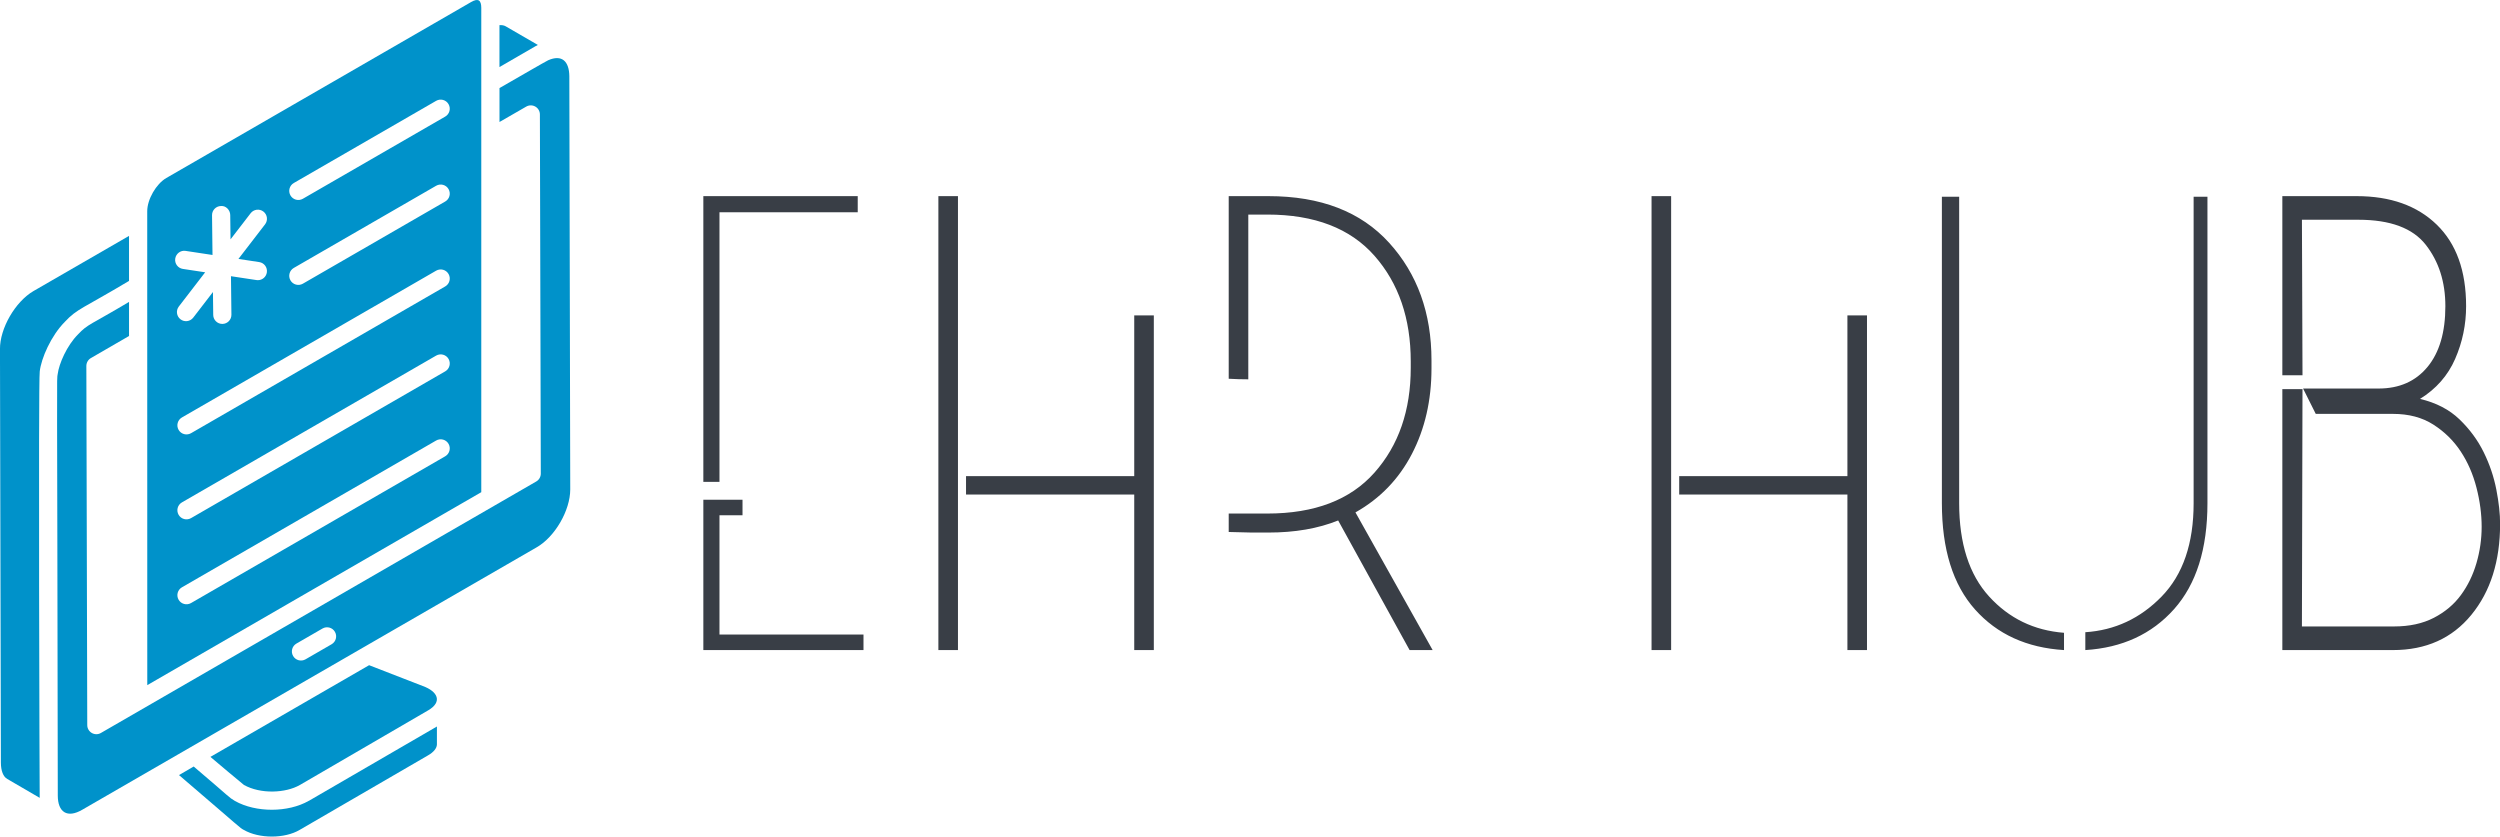 <svg width="438.72" height="146.826" viewBox="0 0 369.663 123.714" class="looka-1j8o68f"><defs id="SvgjsDefs1011"></defs><g id="SvgjsG1012" featurekey="JKiIdh-0" transform="matrix(2.577,0,0,2.577,-26.132,-6.443)" fill="#0092ca"><g xmlns="http://www.w3.org/2000/svg"><path d="M13.859,20.969c0.706-0.761,1.024-0.759,3.685-2.351v-2.583L12.059,19.202   c-1.047,0.614-1.929,2.141-1.92,3.332c0.004,1.843,0.048,21.876,0.052,23.72   c0,0.47,0.133,0.813,0.368,0.943l1.859,1.083   c-0.007-0.105-0.084-23.943,0.003-24.469   C12.507,23.063,13.062,21.774,13.859,20.969z"></path><path d="M27.857,48.451c-1.187,0.679-3.033,0.683-4.233,0.009   c-0.41-0.25-0.139-0.085-2.37-1.978l-0.843,0.491   c3.669,3.137,3.464,3.01,3.717,3.146c0.884,0.511,2.348,0.507,3.204,0.001   l7.369-4.278c0.32-0.182,0.504-0.409,0.509-0.625v-1.031l-7.341,4.261   C27.865,48.447,27.861,48.448,27.857,48.451z"></path><path d="M41.002,5.079l-1.847-1.07C39.058,3.952,38.935,3.935,38.799,3.941v2.407   l2.068-1.197C40.915,5.125,40.96,5.101,41.002,5.079z"></path><path d="M32.107,34.004c-0.009,0.005-0.019,0.011-0.03,0.017   c0.537-0.31,2.021-1.167,5.679-3.28V2.955   c-0.002-0.431-0.16-0.583-0.585-0.337L19.685,12.713   c-0.586,0.338-1.099,1.231-1.097,1.91c-0-0.119,0.003,27.073,0.003,27.189   C29.537,35.489,31.838,34.16,32.107,34.004z M35.687,28.681l-14.586,8.422   c-0.251,0.144-0.57,0.058-0.712-0.191c-0.145-0.25-0.059-0.569,0.191-0.713   l14.586-8.422c0.25-0.144,0.569-0.06,0.712,0.191   C36.022,28.217,35.936,28.536,35.687,28.681z M35.687,23.808l-14.586,8.422   c-0.251,0.144-0.57,0.058-0.712-0.191c-0.145-0.25-0.059-0.569,0.191-0.713   l14.586-8.422c0.25-0.143,0.569-0.06,0.712,0.191   C36.022,23.345,35.936,23.664,35.687,23.808z M35.687,18.935l-14.586,8.422   c-0.251,0.144-0.57,0.058-0.712-0.191c-0.145-0.25-0.059-0.569,0.191-0.713   l14.586-8.422c0.25-0.144,0.569-0.06,0.712,0.191   C36.022,18.472,35.936,18.791,35.687,18.935z M26.998,13.001l8.167-4.715   c0.25-0.144,0.569-0.06,0.712,0.191c0.145,0.25,0.059,0.569-0.191,0.713   l-8.167,4.715c-0.251,0.144-0.57,0.058-0.712-0.191   C26.663,13.464,26.748,13.145,26.998,13.001z M26.998,17.874l8.167-4.715   c0.25-0.144,0.569-0.06,0.712,0.191c0.145,0.25,0.059,0.569-0.191,0.713   l-8.167,4.715c-0.251,0.144-0.57,0.058-0.712-0.191   C26.663,18.337,26.748,18.018,26.998,17.874z M20.791,16.896l1.543,0.234   l-0.027-2.281c-0.003-0.288,0.227-0.524,0.516-0.528   c0.275-0.026,0.525,0.227,0.528,0.516l0.017,1.397l1.155-1.5   c0.176-0.228,0.503-0.271,0.732-0.095c0.228,0.176,0.271,0.503,0.096,0.732   l-1.529,1.986l1.193,0.181c0.284,0.043,0.481,0.309,0.437,0.594   c-0.039,0.258-0.261,0.444-0.515,0.444c-0.026,0-0.053-0.002-0.079-0.006   l-1.465-0.222l0.026,2.21c0.003,0.288-0.227,0.524-0.516,0.528   c-0.002,0-0.004,0-0.006,0c-0.285,0-0.519-0.229-0.522-0.516l-0.016-1.314l-1.131,1.469   c-0.176,0.228-0.504,0.271-0.732,0.095c-0.228-0.176-0.271-0.503-0.096-0.732   l1.512-1.964l-1.28-0.194c-0.284-0.043-0.481-0.309-0.437-0.594   C20.24,17.049,20.509,16.849,20.791,16.896z"></path><path d="M27.346,47.542l7.364-4.284c0.826-0.481,0.563-1.083-0.319-1.398   l-3.072-1.192l-9.105,5.261c0.618,0.529,1.439,1.209,1.922,1.609   C25.089,48.075,26.53,48.012,27.346,47.542z"></path><path d="M42.808,6.866c-0.012-0.849-0.426-1.253-1.211-0.91   c-0.348,0.181-1.187,0.676-2.796,1.597v1.947l1.535-0.884   c0.161-0.093,0.361-0.093,0.522,0c0.161,0.093,0.261,0.264,0.261,0.45   l0.052,20.608c0,0.187-0.099,0.36-0.261,0.453   c-12.329,7.128-12.576,7.265-24.98,14.43c-0.163,0.095-0.362,0.093-0.521,0.001   c-0.162-0.093-0.262-0.265-0.262-0.451l-0.052-20.608   c0-0.187,0.099-0.36,0.26-0.453l2.189-1.267v-1.956   c-2.194,1.311-2.375,1.267-2.932,1.869c-0.634,0.634-1.087,1.683-1.16,2.264   c-0.067,0.423-0.03-1.028,0.004,24.196c0,0.93,0.526,1.328,1.416,0.803   l26.057-15.048c1.049-0.596,1.931-2.118,1.931-3.325L42.808,6.866z    M29.167,39.467l-1.496,0.864c-0.251,0.144-0.568,0.058-0.712-0.191   c-0.145-0.249-0.059-0.569,0.191-0.713l1.496-0.864   c0.25-0.143,0.568-0.06,0.712,0.191C29.502,39.003,29.417,39.323,29.167,39.467z   "></path></g></g><g id="SvgjsG1013" featurekey="A7DQL5-0" transform="matrix(4.259,0,0,4.259,104,10.943)" fill="#393e46"><path d="M0.56 14.16 l0 -9.36 l4.8 0 l0 -0.56 l-5.36 0 l0 9.92 l0.56 0 z M5.56 20 l0 -0.54 l-5 0 l0 -4.14 l0.8 0 l0 -0.54 l-1.36 0 l0 5.22 l5.56 0 z M8.84 13.96 l0 -9.72 l-0.68 0 l0 15.76 l0.68 0 l0 -5.4 l0 -0.64 z M9.12 14.6 l5.84 0 l0 5.4 l0.68 0 l0 -11.62 l-0.68 0 l0 5.58 l-5.84 0 l0 0.64 z M22.64 15.22 c0.853 -0.48 1.507 -1.157 1.96 -2.03 s0.68 -1.863 0.68 -2.97 l0 -0.28 c0 -1.64 -0.49 -3 -1.47 -4.08 s-2.377 -1.62 -4.19 -1.62 l-1.38 0 l0 6.34 c0.227 0.013 0.453 0.02 0.68 0.02 l0 -5.72 l0.66 0 c1.64 0 2.88 0.477 3.72 1.43 s1.26 2.177 1.26 3.67 l0 0.22 c0 1.48 -0.42 2.693 -1.26 3.64 s-2.08 1.42 -3.72 1.42 l-0.66 0 l0 0 l-0.68 0 l0 0.64 c0.4 0.013 0.667 0.02 0.8 0.02 l0.58 0 c0.92 0 1.727 -0.14 2.42 -0.42 l2.48 4.5 l0.8 0 z M33.6 13.96 l0 -9.72 l-0.68 0 l0 15.76 l0.68 0 l0 -5.4 l0 -0.64 z M33.88 14.6 l5.84 0 l0 5.4 l0.68 0 l0 -11.62 l-0.68 0 l0 5.58 l-5.84 0 l0 0.64 z M51.74 4.26 l0 10.64 c0 1.4 -0.37 2.48 -1.11 3.24 s-1.623 1.173 -2.65 1.24 l0 0.25 l0 0.07 l0 0.3 c1.28 -0.08 2.307 -0.553 3.08 -1.42 s1.16 -2.093 1.16 -3.68 l0 -10.64 l-0.48 0 z M47.24 19.4 c-1.04 -0.08 -1.907 -0.5 -2.6 -1.26 s-1.04 -1.84 -1.04 -3.24 l0 -10.64 l-0.6 0 l0 10.64 c0 1.6 0.383 2.83 1.15 3.69 s1.797 1.33 3.09 1.41 l0 -0.29 l0 -0.31 z M54.82 10.94 l0 9.06 l3.84 0 c1.147 0 2.053 -0.407 2.72 -1.22 s1 -1.867 1 -3.16 c0 -0.347 -0.043 -0.743 -0.13 -1.19 s-0.233 -0.88 -0.44 -1.3 s-0.487 -0.8 -0.84 -1.14 s-0.81 -0.577 -1.37 -0.71 c0.56 -0.347 0.967 -0.81 1.22 -1.39 s0.38 -1.19 0.38 -1.83 c0 -1.227 -0.34 -2.17 -1.02 -2.83 s-1.607 -0.99 -2.78 -0.99 l-2.58 0 l0 6.22 l0.7 0 l-0.02 -5.4 l1.96 0 c1.107 0 1.887 0.29 2.34 0.87 s0.68 1.29 0.68 2.13 c0 0.907 -0.207 1.61 -0.62 2.11 s-0.98 0.75 -1.7 0.75 l-2.62 0 l0.44 0.88 l2.68 0 c0.547 0 1.013 0.123 1.4 0.37 s0.703 0.557 0.95 0.93 s0.43 0.793 0.55 1.26 s0.18 0.92 0.18 1.36 c0 0.427 -0.06 0.847 -0.18 1.26 s-0.3 0.783 -0.54 1.11 s-0.553 0.59 -0.94 0.79 s-0.847 0.3 -1.38 0.3 l-3.2 0 l0.02 -8.24 l-0.7 0 z"></path></g></svg>